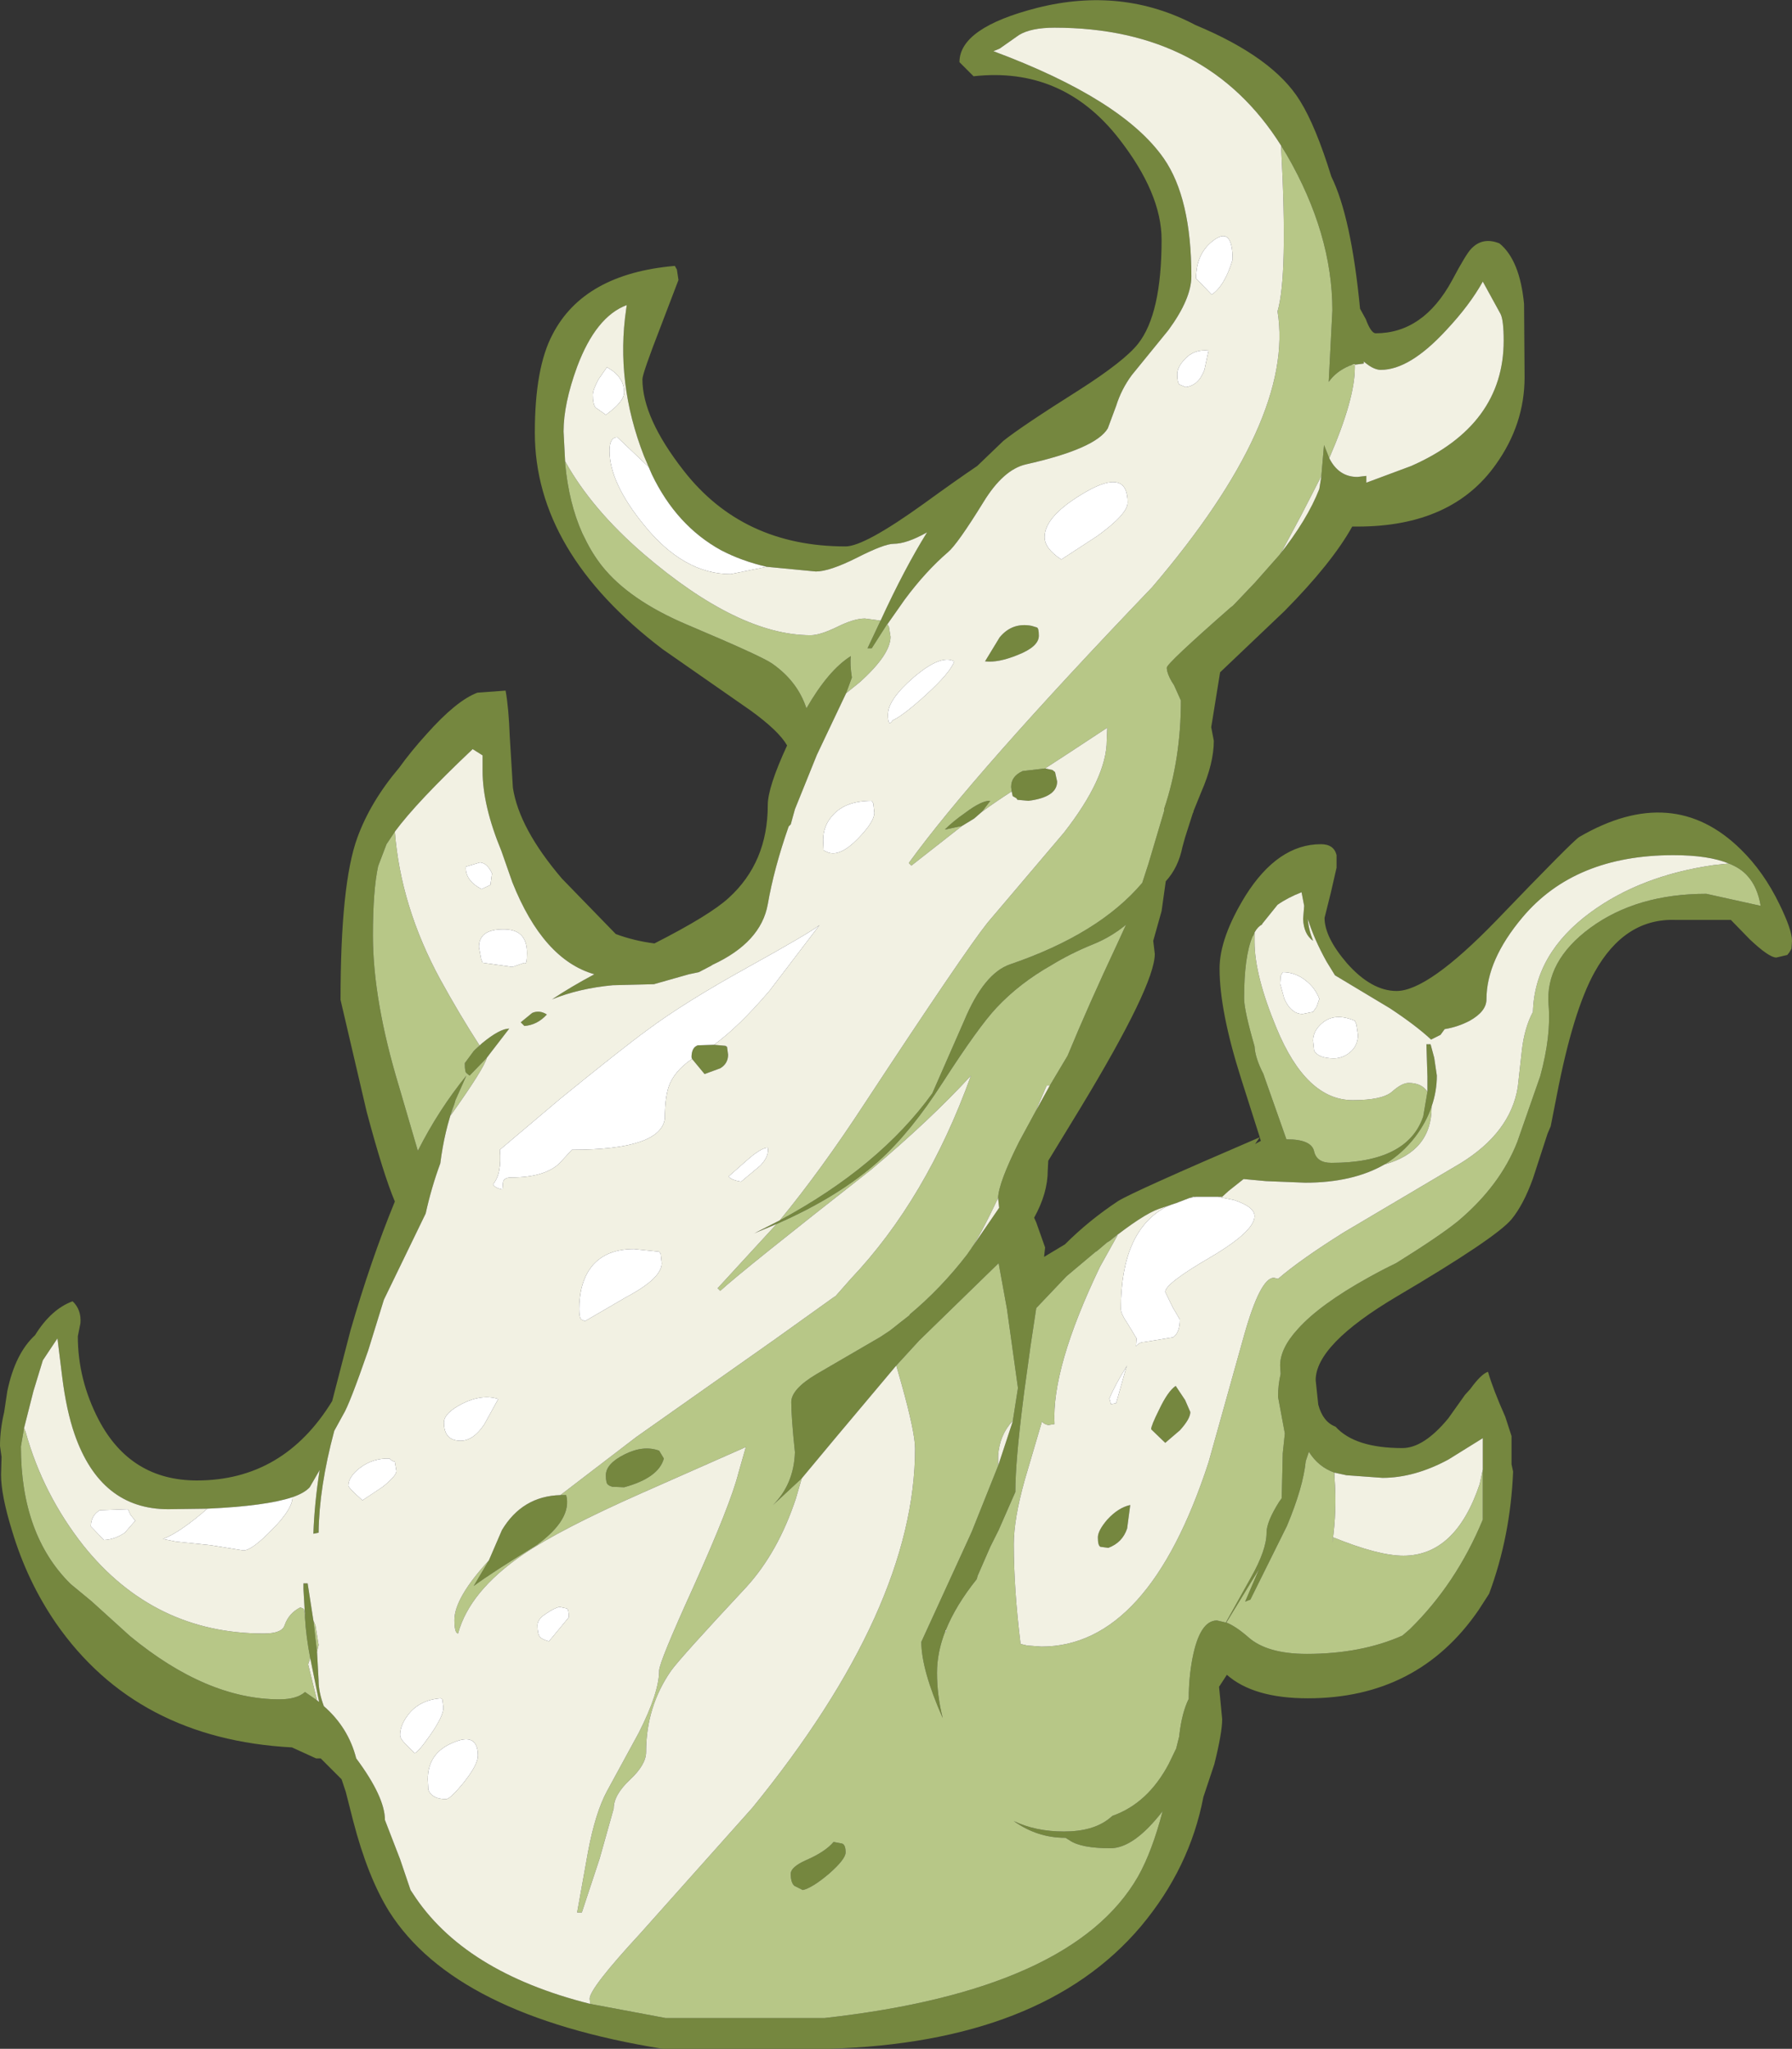<?xml version="1.0" encoding="UTF-8" standalone="no"?>
<svg xmlns:ffdec="https://www.free-decompiler.com/flash" xmlns:xlink="http://www.w3.org/1999/xlink" ffdec:objectType="frame" height="196.1px" width="171.55px" xmlns="http://www.w3.org/2000/svg">
  <rect width="100%" height="100%" fill="#333333" stroke="none"/>
  <g transform="matrix(1.0, 0.0, 0.0, 1.0, 0.0, 0.0)">
    <use ffdec:characterId="142" height="196.1" transform="matrix(1.0, 0.0, 0.0, 1.0, 0.0, 0.0)" width="171.55" xlink:href="#shape0"/>
  </g>
  <defs>
    <g id="shape0" transform="matrix(1.0, 0.0, 0.0, 1.0, 0.0, 0.0)">
      <path d="M170.35 86.55 Q171.55 89.0 171.55 90.05 L171.5 90.8 171.3 91.15 171.1 91.4 170.05 91.65 Q169.35 91.65 167.5 89.9 L165.7 88.05 160.45 88.05 Q155.55 87.85 152.65 93.05 150.6 96.75 149.05 104.75 L148.45 107.8 148.15 108.5 146.75 112.8 Q145.85 115.3 144.7 116.7 143.2 118.5 133.7 124.1 125.95 128.7 125.95 132.1 L126.2 134.45 Q126.65 136.1 127.85 136.55 129.7 138.6 134.25 138.6 136.3 138.6 138.65 135.75 L140.25 133.5 140.75 132.95 Q141.8 131.5 142.45 131.3 142.9 132.9 144.1 135.6 L144.7 137.45 144.7 140.15 144.85 140.85 Q144.6 147.05 142.55 152.55 L141.55 154.1 Q135.75 162.55 125.2 162.55 120.0 162.55 117.45 160.3 L116.7 161.45 116.8 162.45 117.0 164.55 Q117.0 165.85 116.25 168.85 L115.2 172.0 Q113.9 178.8 109.2 184.4 99.8 195.5 79.3 196.1 L63.45 196.1 Q43.55 192.9 37.25 182.95 35.2 179.65 33.8 174.25 L33.1 171.5 32.7 170.3 30.7 168.3 30.25 168.3 27.95 167.25 Q13.05 166.45 5.35 155.35 2.6 151.35 1.15 146.5 0.1 143.1 0.1 141.15 L0.15 139.45 0.0 138.4 Q0.0 136.85 0.4 135.15 L0.7 133.15 Q1.45 129.55 3.35 127.8 4.9 125.3 6.95 124.55 7.8 125.35 7.7 126.65 L7.45 127.9 Q7.45 132.05 9.45 135.9 12.5 141.7 18.85 141.7 27.15 141.7 31.8 134.1 L33.55 127.35 Q35.5 120.6 37.8 115.0 36.7 112.4 35.1 106.4 L32.6 95.7 Q32.6 84.6 34.2 80.2 35.45 76.75 38.2 73.5 39.35 71.9 40.85 70.25 43.7 67.05 45.7 66.3 L48.4 66.1 Q48.7 67.75 48.8 70.5 L49.1 75.4 Q49.7 79.3 53.8 84.1 L58.95 89.4 Q60.7 90.05 62.65 90.3 67.95 87.6 69.75 85.95 73.5 82.55 73.5 77.05 73.5 75.35 75.35 71.35 74.55 69.95 71.85 68.0 L63.45 62.15 Q51.2 52.85 51.2 41.4 51.2 35.2 52.9 32.0 55.9 26.2 64.6 25.45 L64.8 25.8 64.95 26.8 63.25 31.25 Q61.5 35.75 61.5 36.3 61.5 40.0 65.45 45.05 71.1 52.3 80.95 52.3 82.75 52.3 88.45 48.2 91.55 45.95 93.55 44.6 L96.05 42.2 Q97.8 40.8 103.35 37.3 107.65 34.55 108.95 32.9 111.2 30.05 111.2 22.95 111.2 18.5 107.1 13.25 101.7 6.35 93.2 7.3 L91.85 5.95 Q91.85 2.65 99.3 0.75 107.45 -1.3 114.45 2.4 121.9 5.5 124.45 9.65 125.95 12.05 127.45 16.9 129.35 20.75 130.2 29.55 L130.75 30.55 Q131.25 31.9 131.7 31.9 136.25 31.9 139.0 26.85 140.35 24.3 140.85 23.8 141.95 22.65 143.55 23.3 145.5 24.9 145.9 29.1 L145.95 36.1 Q145.95 40.6 143.2 44.45 139.0 50.4 129.95 50.4 L129.45 50.4 Q127.5 53.9 122.95 58.5 L116.8 64.35 116.05 69.0 115.95 69.6 116.2 70.9 Q116.2 73.05 115.0 75.8 L114.25 77.65 114.25 77.75 114.2 77.8 113.45 80.15 113.2 81.05 Q112.8 83.05 111.6 84.35 L111.2 87.2 110.4 90.05 110.55 91.3 Q110.55 94.3 103.4 106.1 L100.35 111.1 100.3 112.05 Q100.3 114.2 99.0 116.55 L99.2 117.0 100.05 119.4 99.95 120.3 101.95 119.1 Q104.25 116.8 107.05 114.95 108.5 114.05 120.6 108.85 L118.8 103.2 Q116.75 96.75 116.75 92.7 116.75 89.75 119.25 85.7 122.35 80.8 126.45 80.8 127.7 80.8 127.95 81.85 L127.95 83.05 127.4 85.45 126.8 87.85 Q126.8 89.7 128.95 92.2 131.3 94.85 133.7 94.85 136.7 94.85 143.2 88.15 150.65 80.4 151.2 80.1 160.15 74.9 166.65 81.3 168.85 83.45 170.35 86.55 M106.25 118.75 L106.1 118.85 106.0 118.9 105.0 119.75 104.9 119.8 104.6 120.05 102.1 122.15 99.2 125.2 98.65 128.85 98.05 133.2 97.95 134.0 Q97.2 139.9 97.2 142.8 L95.6 146.45 94.8 148.05 93.6 150.8 93.5 151.15 Q91.5 153.65 90.55 156.0 L90.5 156.1 Q89.7 158.15 89.7 160.1 89.7 162.3 90.25 164.45 88.2 159.8 88.2 157.15 L92.85 147.0 93.05 146.55 95.55 140.3 96.95 136.05 97.45 132.85 96.4 125.3 95.6 120.9 88.0 128.3 85.8 130.7 80.0 137.6 76.75 141.5 74.0 144.05 Q76.0 142.05 76.1 139.0 75.75 135.65 75.75 134.2 75.75 132.95 78.2 131.5 L84.3 127.95 84.45 127.85 84.6 127.75 85.2 127.35 85.65 127.0 86.15 126.6 87.05 125.9 87.1 125.8 Q90.1 123.3 92.6 120.05 L92.7 119.9 95.65 115.6 95.55 114.7 95.55 114.65 Q95.6 113.2 97.55 109.3 L99.15 106.35 100.5 103.9 101.9 101.55 102.2 101.05 Q104.2 96.2 106.95 90.35 L107.8 88.5 Q106.35 89.7 104.6 90.4 102.5 91.25 100.7 92.35 97.6 94.1 95.4 96.45 93.7 98.25 90.25 103.6 87.2 108.35 84.15 111.1 80.3 114.55 74.35 117.15 L72.2 118.05 74.65 116.8 Q84.2 111.65 89.25 104.65 L92.3 97.7 Q94.2 93.15 96.7 92.3 105.2 89.4 109.35 84.5 L109.95 82.65 111.45 77.6 111.45 77.4 Q113.05 72.65 113.05 67.05 L112.4 65.6 112.15 65.2 Q111.75 64.5 111.7 64.0 L111.7 63.9 Q111.7 63.5 117.8 58.15 L118.0 58.0 118.2 57.8 120.15 55.75 122.45 53.15 Q125.15 49.75 126.3 46.8 L126.5 45.55 126.5 45.5 126.75 42.6 127.25 43.85 Q128.15 45.65 129.95 45.65 L130.8 45.55 130.8 45.95 130.8 46.2 135.1 44.6 Q143.95 40.7 143.95 32.6 143.95 30.65 143.65 30.05 L141.95 26.95 Q140.7 29.2 138.45 31.6 134.95 35.4 132.2 35.4 L132.1 35.4 Q131.5 35.35 130.8 34.8 L130.55 34.6 130.55 34.8 129.35 34.95 129.2 35.0 Q127.9 35.55 127.2 36.55 L127.55 29.7 Q127.55 22.4 123.2 14.85 L122.65 13.95 Q115.55 2.65 100.95 2.65 98.7 2.65 97.55 3.35 L95.7 4.65 95.1 4.9 Q107.45 9.5 111.4 15.15 114.05 18.95 114.05 26.45 114.05 28.6 111.85 31.6 L108.35 35.9 Q107.35 37.25 106.85 38.85 L106.05 41.0 Q104.9 42.95 98.2 44.45 96.05 44.95 94.15 48.05 91.65 52.1 90.75 52.85 88.6 54.7 86.6 57.4 L84.95 59.75 84.95 59.7 84.6 60.25 83.45 62.05 83.05 62.05 84.3 59.4 Q86.6 54.4 88.75 50.95 86.8 52.05 85.55 52.05 84.65 52.05 82.0 53.4 79.4 54.7 78.1 54.7 L73.4 54.25 Q71.0 53.7 69.0 52.65 64.75 50.3 62.4 45.4 L62.1 44.7 61.65 43.65 Q58.9 36.6 59.95 29.55 L60.0 29.2 Q57.05 30.3 55.25 35.1 53.95 38.65 53.95 41.3 L54.1 44.15 54.1 44.35 Q54.45 48.15 55.75 51.05 L55.8 51.15 55.9 51.35 56.0 51.55 Q56.7 53.0 57.65 54.2 60.25 57.45 65.8 59.8 72.9 62.8 73.9 63.5 76.35 65.2 77.2 67.8 79.3 64.15 81.45 62.8 81.35 63.55 81.55 64.85 L81.0 66.35 78.2 72.25 76.1 77.45 75.7 78.9 75.5 79.1 Q74.1 83.1 73.5 86.55 72.85 90.2 68.2 92.35 L68.05 92.45 66.9 93.05 65.95 93.25 62.6 94.2 58.65 94.3 Q55.45 94.6 52.85 95.65 54.65 94.45 56.9 93.25 52.0 91.85 49.05 84.45 L48.0 81.45 Q46.2 77.1 46.2 73.8 L46.2 72.3 45.25 71.7 Q39.9 76.75 37.8 79.6 L37.0 80.8 36.2 82.9 Q35.7 85.2 35.7 89.55 35.7 95.75 38.2 104.0 L40.0 110.15 Q42.0 106.2 44.65 102.95 L44.6 103.05 43.6 105.3 43.5 105.65 Q42.55 108.2 42.15 111.35 41.3 113.65 40.75 116.15 L36.75 124.4 35.25 129.25 Q33.45 134.45 32.85 135.4 L32.0 136.95 Q30.55 142.35 30.5 146.7 L30.0 146.8 Q30.1 143.9 30.6 140.7 L29.65 142.35 Q29.15 142.9 28.0 143.3 25.45 144.15 19.85 144.4 L16.1 144.45 Q9.65 144.45 7.15 137.3 6.35 135.0 5.95 131.75 L5.5 128.1 4.1 130.2 3.2 133.15 2.3 136.7 2.0 138.45 Q2.0 146.9 6.75 151.6 L8.75 153.25 12.45 156.6 Q19.8 162.65 26.75 162.65 28.4 162.65 29.2 161.95 L30.35 162.75 30.55 162.9 29.7 158.7 Q29.3 156.65 29.2 154.85 L29.2 154.65 29.05 152.1 29.05 151.55 29.45 151.55 30.0 155.1 30.1 155.95 30.2 156.85 30.35 158.1 30.5 160.85 Q30.5 161.95 31.0 163.3 33.35 165.35 34.1 168.3 36.85 172.0 36.85 174.2 L38.3 177.95 39.3 180.9 39.5 181.2 Q44.35 188.75 56.5 191.8 L63.7 193.15 78.95 193.15 Q102.7 190.5 108.95 179.6 110.3 177.2 111.3 173.35 108.55 176.9 106.3 176.9 103.5 176.9 102.4 176.15 L102.0 175.9 101.95 175.9 Q99.3 175.9 97.05 174.3 99.15 175.3 101.85 175.3 104.65 175.3 106.2 174.05 L106.5 173.8 Q109.9 172.6 111.9 168.8 L112.6 167.35 112.9 166.15 112.9 166.05 Q113.15 163.9 113.8 162.6 113.8 160.6 114.15 158.75 114.85 155.1 116.5 155.1 L117.35 155.3 119.75 151.0 Q121.25 148.35 121.25 146.7 121.25 145.65 122.45 143.75 L122.7 143.4 122.8 139.1 123.0 137.2 122.35 133.7 Q122.35 132.55 122.6 131.5 L122.55 130.7 Q122.55 129.05 124.25 127.2 126.35 124.85 131.05 122.25 132.4 121.5 133.65 120.9 137.75 118.35 139.55 116.9 143.6 113.5 145.25 109.3 L147.45 103.0 Q148.5 99.15 148.25 96.2 147.9 92.0 152.25 88.8 156.7 85.55 163.35 85.55 L168.55 86.7 Q168.25 84.9 167.3 83.85 166.65 83.1 165.5 82.65 163.55 81.85 160.2 81.85 150.75 81.85 145.75 87.8 142.3 91.9 142.3 95.65 142.3 96.8 140.7 97.7 139.55 98.3 138.3 98.5 L137.9 99.05 137.0 99.5 Q135.55 98.15 133.05 96.5 L127.8 93.35 127.0 92.05 Q125.8 89.9 125.2 87.95 125.25 88.9 125.7 90.05 124.8 89.4 124.75 87.95 L124.85 86.7 124.6 85.4 Q123.3 85.9 122.3 86.6 L120.85 88.4 120.8 88.5 Q120.4 88.7 120.1 89.25 L120.0 89.5 119.9 89.65 Q119.1 91.55 119.1 95.55 119.1 96.7 120.1 100.15 120.15 101.25 120.95 102.8 L121.05 103.1 123.15 109.05 123.2 109.05 Q125.55 109.05 125.8 110.2 126.05 111.3 127.45 111.3 134.75 111.3 136.25 106.85 L136.65 104.5 136.65 103.05 136.55 99.95 136.95 99.95 137.3 101.25 137.55 102.95 Q137.55 104.45 137.05 105.9 136.55 107.4 135.45 108.85 134.25 110.4 132.55 111.45 129.5 113.2 124.95 113.2 L121.2 113.05 119.05 112.85 117.6 114.0 117.0 114.55 116.6 114.55 116.55 114.55 114.5 114.55 114.2 114.55 113.95 114.65 113.9 114.65 112.6 115.15 112.15 115.3 110.95 115.7 Q109.4 116.25 106.25 118.75 M92.1 79.05 L90.45 79.4 Q91.25 78.6 92.4 77.8 94.0 76.6 94.8 76.65 L94.0 77.7 93.25 78.35 92.1 79.05 M96.85 75.75 L96.8 75.35 96.8 75.3 Q96.8 74.3 97.9 73.8 L100.05 73.55 100.75 73.7 101.0 73.9 101.2 74.8 Q101.2 76.3 98.45 76.65 L97.4 76.55 97.3 76.4 96.95 76.2 96.85 75.75 M45.55 100.4 L46.15 99.85 Q47.85 98.45 48.75 98.45 L46.9 100.85 46.6 101.25 44.95 102.95 44.65 102.7 Q44.5 102.6 44.5 101.85 L44.5 101.75 45.35 100.6 45.55 100.4 M99.25 60.05 Q99.45 60.1 99.45 60.85 99.45 61.9 97.4 62.7 95.55 63.45 94.3 63.3 L95.7 61.0 Q96.9 59.55 98.75 59.9 L99.25 60.05 M53.65 143.1 L54.2 143.1 Q54.8 145.4 51.35 147.9 46.95 150.6 45.35 151.8 L46.8 149.35 48.05 146.45 Q50.0 143.2 53.65 143.1 M49.85 97.85 L50.95 96.95 Q51.65 96.65 52.35 97.1 51.45 98.1 50.2 98.2 L49.85 97.85 M68.35 100.0 L69.45 100.1 69.6 100.2 69.7 100.95 Q69.7 101.8 68.95 102.25 L67.45 102.8 66.25 101.35 66.2 101.2 Q66.2 100.25 66.8 100.05 L66.85 100.05 68.35 100.0 M58.6 142.3 L58.35 142.2 58.2 142.1 Q58.0 141.95 58.0 141.2 58.0 140.1 59.8 139.2 61.6 138.3 63.1 138.85 L63.55 139.6 Q63.05 141.45 59.75 142.35 L58.6 142.3 M76.05 180.5 Q75.7 180.2 75.7 179.35 75.7 178.7 77.15 178.05 79.0 177.25 79.8 176.3 L80.6 176.45 Q80.95 176.55 80.95 177.3 80.95 177.95 79.35 179.35 77.75 180.7 76.85 180.9 L76.05 180.5 M141.95 140.65 L141.95 137.65 138.65 139.7 Q135.4 141.45 132.35 141.45 L128.9 141.2 127.75 140.95 Q126.2 140.4 125.3 138.95 L125.0 139.85 Q124.75 142.35 123.2 146.05 L119.7 153.1 119.2 153.3 120.55 150.15 117.4 155.3 Q118.3 155.65 119.5 156.7 121.3 158.3 125.1 158.3 130.3 158.3 134.25 156.55 L134.95 155.95 Q139.4 151.6 141.95 145.45 L141.95 140.65 M120.6 108.85 L120.15 109.5 120.7 109.2 120.6 108.85 M113.45 134.0 L113.95 135.15 Q113.95 135.8 112.95 136.9 L111.55 138.1 110.2 136.8 Q110.2 136.45 110.95 134.95 111.8 133.15 112.55 132.65 L113.45 134.0 M106.1 148.15 L105.35 148.05 Q105.1 147.95 105.1 147.15 105.1 146.5 106.0 145.45 107.05 144.3 108.2 144.05 L107.9 146.3 Q107.45 147.65 106.1 148.15" fill="#75873f" fill-rule="evenodd" stroke="none"/>
      <path d="M106.25 118.75 L107.0 118.2 105.3 121.25 Q100.65 130.95 100.95 136.3 L100.35 136.4 Q99.9 136.3 99.75 136.05 L98.1 141.65 Q97.05 145.4 97.05 147.8 97.05 152.05 97.7 157.35 L98.35 157.5 99.7 157.6 Q109.95 157.6 115.7 139.95 L119.1 127.8 Q120.65 122.3 121.95 122.3 L122.35 122.4 Q124.5 120.55 128.65 117.95 L139.8 111.35 Q144.6 108.4 145.3 104.05 L145.7 100.45 Q145.95 98.35 146.75 96.85 146.9 91.25 152.3 87.3 157.1 83.8 164.05 82.8 L165.5 82.65 Q166.65 83.1 167.3 83.85 168.25 84.9 168.55 86.7 L163.35 85.55 Q156.7 85.55 152.25 88.8 147.9 92.0 148.25 96.2 148.5 99.15 147.45 103.0 L145.25 109.3 Q143.6 113.5 139.55 116.9 137.75 118.35 133.65 120.9 132.4 121.5 131.05 122.25 126.35 124.85 124.25 127.2 122.55 129.05 122.55 130.7 L122.6 131.5 Q122.35 132.55 122.35 133.7 L123.0 137.2 122.8 139.1 122.7 143.4 122.45 143.75 Q121.25 145.65 121.25 146.7 121.25 148.35 119.75 151.0 L117.35 155.3 116.5 155.1 Q114.85 155.1 114.15 158.75 113.8 160.6 113.8 162.6 113.15 163.9 112.9 166.05 L112.9 166.15 112.6 167.35 111.9 168.8 Q109.9 172.6 106.5 173.8 L106.2 174.05 Q104.65 175.3 101.85 175.3 99.15 175.3 97.05 174.3 99.3 175.9 101.95 175.9 L102.0 175.9 102.4 176.15 Q103.5 176.9 106.3 176.9 108.55 176.9 111.3 173.35 110.3 177.2 108.95 179.6 102.7 190.5 78.95 193.15 L63.7 193.15 56.5 191.8 56.45 191.3 Q56.45 190.3 61.3 185.05 L72.05 173.0 Q87.6 153.9 87.6 138.65 87.6 137.1 86.3 132.45 L85.8 130.7 88.0 128.3 95.6 120.9 96.4 125.3 97.45 132.85 96.95 136.05 96.9 136.05 Q95.7 137.35 95.55 139.3 L95.55 140.3 93.05 146.55 92.85 147.0 88.2 157.15 Q88.2 159.8 90.25 164.45 89.7 162.3 89.7 160.1 89.7 158.15 90.5 156.1 L90.65 156.3 90.55 156.0 Q91.5 153.65 93.5 151.15 L93.6 150.8 94.8 148.05 95.6 146.45 97.2 142.8 Q97.2 139.9 97.95 134.0 L98.05 133.2 98.65 128.85 99.2 125.2 102.1 122.15 104.6 120.05 104.9 119.8 105.0 119.75 106.0 118.9 106.1 118.85 106.25 118.75 M120.1 89.25 L120.1 90.15 Q120.1 93.35 122.2 98.4 125.05 105.3 129.5 105.3 132.3 105.3 133.25 104.5 134.2 103.65 134.85 103.65 136.1 103.65 136.65 104.5 L136.25 106.85 Q134.75 111.3 127.45 111.3 126.05 111.3 125.8 110.2 125.55 109.05 123.2 109.05 L123.15 109.05 121.05 103.1 120.95 102.8 Q120.15 101.25 120.1 100.15 119.1 96.7 119.1 95.55 119.1 91.55 119.9 89.65 L120.0 89.5 120.1 89.25 M137.05 105.9 L137.05 105.95 Q137.05 110.2 132.55 111.45 134.25 110.4 135.45 108.85 136.55 107.4 137.05 105.9 M92.1 79.05 L87.25 82.85 87.0 82.6 Q93.15 74.1 110.3 56.2 124.0 40.15 122.3 29.8 123.3 26.4 122.65 14.25 L122.65 13.95 123.2 14.85 Q127.55 22.4 127.55 29.7 L127.2 36.55 Q127.9 35.55 129.2 35.0 L129.35 34.95 129.7 34.85 129.7 35.2 Q129.7 38.2 127.25 43.85 L126.75 42.6 126.5 45.5 126.5 45.55 124.6 49.25 122.7 52.8 122.45 53.15 120.15 55.75 118.2 57.8 118.0 58.0 117.8 58.15 Q111.7 63.5 111.7 63.9 L111.7 64.0 Q111.75 64.5 112.15 65.2 L112.4 65.6 113.05 67.05 Q113.05 72.65 111.45 77.4 L111.45 77.6 109.95 82.65 109.35 84.5 Q105.2 89.4 96.7 92.3 94.2 93.15 92.3 97.7 L89.25 104.65 Q84.2 111.65 74.65 116.8 78.6 112.0 82.75 105.65 92.35 91.05 94.55 88.3 L101.85 79.7 Q105.95 74.45 105.95 70.85 L106.0 69.65 102.2 72.15 100.05 73.55 97.9 73.8 Q96.8 74.3 96.8 75.3 L96.8 75.35 96.85 75.75 Q95.3 76.75 94.0 77.7 L94.8 76.65 Q94.0 76.6 92.4 77.8 91.25 78.6 90.45 79.4 L92.1 79.05 M84.95 59.75 L85.1 60.0 85.25 60.95 Q85.25 62.65 82.3 65.3 L81.0 66.35 81.55 64.85 Q81.35 63.55 81.45 62.8 79.3 64.15 77.2 67.8 76.35 65.2 73.9 63.5 72.9 62.8 65.8 59.8 60.25 57.45 57.65 54.2 56.7 53.0 56.0 51.55 L55.9 51.35 55.8 51.15 55.75 51.05 Q54.45 48.15 54.1 44.35 L54.1 44.15 Q56.65 48.75 61.65 53.05 70.7 60.8 77.6 60.8 78.5 60.8 80.15 60.0 81.75 59.2 82.8 59.2 L84.3 59.4 83.05 62.05 83.45 62.05 84.6 60.25 84.95 59.7 84.95 59.75 M37.8 79.6 Q38.35 86.75 42.15 93.75 44.05 97.2 45.9 100.05 L45.55 100.4 45.35 100.6 44.5 101.75 44.5 101.85 Q44.5 102.6 44.65 102.7 L44.95 102.95 46.6 101.25 Q46.35 102.25 43.15 106.75 L43.5 105.65 43.6 105.3 44.6 103.05 44.65 102.95 Q42.0 106.2 40.0 110.15 L38.2 104.0 Q35.7 95.75 35.7 89.55 35.7 85.2 36.2 82.9 L37.0 80.8 37.8 79.6 M2.3 136.7 L2.45 137.05 Q4.1 143.0 8.0 147.95 14.75 156.35 25.25 156.35 27.0 156.35 27.25 155.55 27.65 154.4 28.75 153.85 L29.1 154.0 29.2 154.65 29.2 154.85 Q29.3 156.65 29.7 158.7 L29.5 159.3 30.35 162.75 29.2 161.95 Q28.4 162.65 26.75 162.65 19.8 162.65 12.45 156.6 L8.75 153.25 6.75 151.6 Q2.0 146.9 2.0 138.45 L2.3 136.7 M30.0 155.1 L30.2 155.6 30.5 157.45 30.35 158.1 30.2 156.85 30.1 155.95 30.0 155.1 M74.35 117.15 Q80.3 114.55 84.15 111.1 87.2 108.35 90.25 103.6 93.7 98.25 95.4 96.45 97.6 94.1 100.7 92.35 102.5 91.25 104.6 90.4 106.35 89.7 107.8 88.5 L106.95 90.35 Q104.2 96.2 102.2 101.05 L101.9 101.55 100.5 103.9 100.2 103.9 99.15 106.35 97.55 109.3 Q95.6 113.2 95.55 114.65 93.8 118.4 92.7 119.9 L92.6 120.05 Q90.1 123.3 87.1 125.8 L87.05 125.9 86.15 126.6 85.65 127.0 85.2 127.35 84.6 127.75 84.45 127.85 84.3 127.95 78.2 131.5 Q75.75 132.95 75.75 134.2 75.75 135.65 76.1 139.0 76.0 142.05 74.0 144.05 L76.75 141.5 76.2 143.4 Q74.5 148.55 71.45 151.9 65.15 158.65 64.25 159.9 61.85 163.35 61.85 167.7 61.85 168.9 60.3 170.35 58.75 171.8 58.75 173.1 L57.4 177.9 55.7 183.05 55.25 183.05 56.3 177.2 Q57.0 173.5 58.1 171.45 L61.15 165.85 Q63.1 162.0 63.1 159.9 63.1 159.1 66.4 151.85 69.95 143.95 70.7 140.95 L71.4 138.5 61.45 142.9 Q53.65 146.35 50.05 148.8 44.95 152.3 43.85 156.35 43.5 156.3 43.5 155.05 43.5 152.95 46.8 149.35 L45.35 151.8 Q46.95 150.6 51.35 147.9 54.8 145.4 54.2 143.1 L53.65 143.1 60.9 137.55 74.1 128.25 79.9 124.1 79.95 124.1 81.45 122.4 Q88.7 114.75 92.95 102.95 89.1 107.15 83.4 111.95 71.2 121.5 68.95 123.55 L68.7 123.3 74.35 117.15 M58.6 142.3 L59.75 142.35 Q63.05 141.45 63.55 139.6 L63.1 138.85 Q61.6 138.3 59.8 139.2 58.0 140.1 58.0 141.2 58.0 141.95 58.2 142.1 L58.35 142.2 58.6 142.3 M76.05 180.5 L76.85 180.9 Q77.75 180.7 79.35 179.35 80.95 177.95 80.95 177.3 80.95 176.55 80.6 176.45 L79.8 176.3 Q79.0 177.25 77.15 178.05 75.7 178.7 75.7 179.35 75.7 180.2 76.05 180.5 M141.95 140.65 L141.95 145.45 Q139.4 151.6 134.95 155.95 L134.25 156.55 Q130.3 158.3 125.1 158.3 121.3 158.3 119.5 156.7 118.3 155.65 117.4 155.3 L120.55 150.15 119.2 153.3 119.7 153.1 123.2 146.05 Q124.75 142.35 125.0 139.85 L125.3 138.95 Q126.2 140.4 127.75 140.95 L127.75 141.4 Q128.0 144.5 127.55 147.65 L127.65 147.15 Q131.95 148.9 134.35 148.9 139.35 148.9 141.65 142.05 L141.95 140.65" fill="#b7c787" fill-rule="evenodd" stroke="none"/>
      <path d="M165.5 82.65 L164.05 82.8 Q157.1 83.8 152.3 87.3 146.9 91.25 146.75 96.85 145.95 98.35 145.7 100.45 L145.3 104.05 Q144.6 108.4 139.8 111.35 L128.65 117.95 Q124.5 120.55 122.35 122.4 L121.95 122.3 Q120.65 122.3 119.1 127.8 L115.7 139.95 Q109.95 157.6 99.7 157.6 L98.35 157.5 97.7 157.35 Q97.05 152.05 97.05 147.8 97.05 145.4 98.1 141.65 L99.75 136.05 Q99.9 136.3 100.35 136.4 L100.95 136.3 Q100.65 130.95 105.3 121.25 L107.0 118.2 106.25 118.75 Q109.4 116.25 110.95 115.7 L112.15 115.3 111.65 115.5 Q107.3 117.8 107.3 125.3 107.3 125.75 108.05 126.85 L108.8 128.1 108.75 128.85 Q109.1 128.45 109.55 128.45 L112.3 128.0 Q112.95 127.55 112.95 126.3 L112.25 125.1 111.55 123.65 Q111.55 122.85 115.85 120.35 120.1 117.85 120.1 116.4 120.1 115.5 118.1 114.85 L116.6 114.55 117.0 114.55 117.6 114.0 119.05 112.85 121.2 113.05 124.95 113.2 Q129.5 113.2 132.55 111.45 137.05 110.2 137.05 105.95 L137.05 105.9 Q137.55 104.45 137.55 102.95 L137.3 101.25 136.95 99.95 136.55 99.95 136.65 103.05 136.65 104.5 Q136.1 103.65 134.85 103.65 134.2 103.65 133.25 104.5 132.3 105.3 129.5 105.3 125.05 105.3 122.2 98.4 120.1 93.35 120.1 90.15 L120.1 89.25 Q120.4 88.7 120.8 88.5 L120.85 88.4 122.3 86.6 Q123.3 85.9 124.6 85.4 L124.85 86.7 124.75 87.95 Q124.8 89.4 125.7 90.05 125.25 88.9 125.2 87.95 125.8 89.9 127.0 92.05 L127.8 93.35 133.05 96.5 Q135.55 98.15 137.0 99.5 L137.9 99.05 138.3 98.5 Q139.55 98.3 140.7 97.7 142.3 96.8 142.3 95.65 142.3 91.9 145.75 87.8 150.75 81.85 160.2 81.85 163.55 81.85 165.5 82.65 M90.55 156.0 L90.65 156.3 90.5 156.1 90.55 156.0 M95.55 140.3 L95.55 139.3 Q95.7 137.35 96.9 136.05 L96.95 136.05 95.55 140.3 M85.8 130.7 L86.3 132.45 Q87.6 137.1 87.6 138.65 87.6 153.9 72.05 173.0 L61.3 185.05 Q56.45 190.3 56.45 191.3 L56.5 191.8 Q44.35 188.75 39.5 181.2 L39.3 180.9 38.3 177.95 36.85 174.2 Q36.85 172.0 34.1 168.3 33.35 165.35 31.0 163.3 30.5 161.95 30.5 160.85 L30.35 158.1 30.5 157.45 30.2 155.6 30.0 155.1 29.45 151.55 29.05 151.55 29.05 152.1 29.2 154.65 29.1 154.0 28.75 153.85 Q27.65 154.4 27.25 155.55 27.0 156.35 25.25 156.35 14.75 156.35 8.0 147.95 4.1 143.0 2.45 137.05 L2.3 136.7 3.2 133.15 4.1 130.2 5.5 128.1 5.95 131.75 Q6.35 135.0 7.15 137.3 9.65 144.45 16.1 144.45 L19.85 144.4 Q17.2 146.7 15.6 147.3 L16.85 147.55 20.2 147.9 23.3 148.4 Q24.1 148.4 26.0 146.45 28.0 144.45 28.0 143.3 29.15 142.9 29.65 142.35 L30.6 140.7 Q30.1 143.9 30.0 146.8 L30.5 146.7 Q30.55 142.35 32.0 136.95 L32.85 135.4 Q33.45 134.45 35.25 129.25 L36.75 124.4 40.75 116.15 Q41.3 113.65 42.15 111.35 42.55 108.2 43.5 105.65 L43.15 106.75 Q46.35 102.25 46.6 101.25 L46.9 100.85 48.75 98.45 Q47.85 98.45 46.15 99.85 L45.55 100.4 45.9 100.05 Q44.05 97.2 42.15 93.75 38.35 86.75 37.8 79.6 39.9 76.75 45.25 71.7 L46.2 72.3 46.2 73.8 Q46.2 77.1 48.0 81.45 L49.05 84.45 Q52.0 91.85 56.9 93.25 54.65 94.45 52.85 95.65 55.45 94.6 58.65 94.3 L62.6 94.2 65.95 93.25 66.9 93.05 68.05 92.45 68.2 92.35 Q72.85 90.2 73.5 86.55 74.1 83.1 75.5 79.1 L75.7 78.9 76.1 77.45 78.2 72.25 81.0 66.35 82.3 65.3 Q85.25 62.65 85.25 60.95 L85.1 60.0 84.95 59.75 86.6 57.4 Q88.6 54.7 90.75 52.85 91.65 52.1 94.15 48.05 96.05 44.95 98.2 44.45 104.9 42.95 106.05 41.0 L106.85 38.85 Q107.35 37.25 108.35 35.9 L111.85 31.6 Q114.05 28.6 114.05 26.45 114.05 18.95 111.4 15.15 107.45 9.5 95.1 4.9 L95.7 4.65 97.55 3.35 Q98.7 2.65 100.95 2.65 115.55 2.65 122.65 13.95 L122.65 14.25 Q123.3 26.4 122.3 29.8 124.0 40.15 110.3 56.2 93.15 74.1 87.0 82.6 L87.25 82.85 92.1 79.05 93.25 78.35 94.0 77.7 Q95.3 76.75 96.85 75.75 L96.95 76.2 97.3 76.4 97.4 76.55 98.45 76.65 Q101.2 76.3 101.2 74.8 L101.0 73.9 100.75 73.7 100.05 73.55 102.2 72.15 106.0 69.65 105.95 70.85 Q105.95 74.45 101.85 79.7 L94.55 88.3 Q92.35 91.05 82.75 105.65 78.6 112.0 74.65 116.8 L72.2 118.05 74.35 117.15 68.7 123.3 68.95 123.55 Q71.2 121.5 83.4 111.95 89.1 107.15 92.95 102.95 88.7 114.75 81.45 122.4 L79.95 124.1 79.9 124.1 74.1 128.25 60.9 137.55 53.65 143.1 Q50.0 143.2 48.05 146.45 L46.8 149.35 Q43.5 152.95 43.5 155.05 43.5 156.3 43.85 156.35 44.95 152.3 50.05 148.8 53.65 146.35 61.45 142.9 L71.4 138.5 70.7 140.95 Q69.95 143.95 66.4 151.85 63.1 159.1 63.1 159.9 63.1 162.0 61.15 165.85 L58.1 171.45 Q57.0 173.5 56.3 177.2 L55.25 183.05 55.7 183.05 57.4 177.9 58.75 173.1 Q58.75 171.8 60.3 170.35 61.85 168.9 61.85 167.7 61.85 163.35 64.25 159.9 65.15 158.65 71.45 151.9 74.5 148.55 76.2 143.4 L76.75 141.5 80.0 137.6 85.8 130.7 M122.45 53.15 L122.7 52.8 124.6 49.25 126.5 45.55 126.3 46.8 Q125.15 49.75 122.45 53.15 M127.25 43.85 Q129.7 38.2 129.7 35.2 L129.7 34.85 129.35 34.95 130.55 34.8 130.55 34.6 130.8 34.8 Q131.5 35.35 132.1 35.4 L132.2 35.4 Q134.95 35.4 138.45 31.6 140.7 29.2 141.95 26.95 L143.65 30.05 Q143.95 30.65 143.95 32.6 143.95 40.7 135.1 44.6 L130.8 46.2 130.8 45.95 130.8 45.55 129.95 45.65 Q128.15 45.65 127.25 43.85 M107.95 48.1 Q107.95 44.8 104.0 47.05 100.0 49.35 100.0 51.4 100.0 52.5 101.6 53.55 L105.05 51.3 Q107.95 49.2 107.95 48.1 M113.4 34.4 Q112.7 35.15 112.7 35.8 112.7 36.6 112.9 36.8 L113.5 37.05 Q114.75 36.9 115.3 35.4 L115.7 33.55 Q114.3 33.4 113.4 34.4 M114.5 26.65 L116.0 28.2 Q117.25 27.35 118.0 24.85 118.0 21.7 116.25 22.95 114.5 24.2 114.5 26.65 M99.25 60.05 L98.75 59.9 Q96.9 59.55 95.7 61.0 L94.3 63.3 Q95.55 63.45 97.4 62.7 99.45 61.9 99.45 60.85 99.45 60.1 99.25 60.05 M73.4 54.25 L78.1 54.7 Q79.4 54.7 82.0 53.4 84.65 52.05 85.55 52.05 86.8 52.05 88.75 50.95 86.6 54.4 84.3 59.4 L82.8 59.2 Q81.75 59.2 80.15 60.0 78.5 60.8 77.6 60.8 70.7 60.8 61.65 53.05 56.65 48.75 54.1 44.15 L53.95 41.3 Q53.95 38.65 55.25 35.1 57.05 30.3 60.0 29.2 L59.95 29.55 Q58.9 36.6 61.65 43.65 L62.1 44.7 59.1 41.85 Q58.35 41.85 58.35 43.15 58.35 46.2 61.65 50.25 65.45 54.95 69.95 54.95 L73.4 54.25 M85.0 68.4 Q85.0 69.65 85.45 68.95 86.45 68.5 88.65 66.5 91.0 64.35 91.35 63.3 90.1 62.6 87.5 64.8 85.0 66.95 85.0 68.4 M83.7 77.8 L83.6 76.9 83.45 76.65 Q80.95 76.65 79.75 78.0 78.8 79.0 78.8 80.4 L78.85 81.4 79.3 81.6 Q80.45 82.0 82.15 80.25 83.7 78.65 83.7 77.8 M92.7 119.9 Q93.8 118.4 95.55 114.65 L95.55 114.7 95.65 115.6 92.7 119.9 M99.15 106.35 L100.2 103.9 100.5 103.9 99.15 106.35 M129.85 98.05 L129.7 97.7 Q127.8 96.9 126.6 97.9 125.7 98.65 125.7 99.6 L125.8 100.55 Q126.2 101.3 127.7 101.3 128.5 101.3 129.2 100.75 130.0 100.1 130.0 99.05 L129.85 98.05 M126.3 95.6 Q125.9 94.55 125.0 93.85 124.0 93.05 122.8 93.05 L122.6 93.4 122.55 94.15 122.95 95.6 Q123.6 97.05 124.7 97.05 L125.7 96.85 126.05 96.35 126.3 95.6 M58.1 35.15 L57.3 36.3 Q56.75 37.3 56.75 37.8 56.75 38.65 57.0 39.0 L58.0 39.7 Q59.75 38.45 59.75 37.55 59.75 36.05 58.1 35.15 M48.15 88.95 Q45.85 88.95 45.85 90.65 L46.05 91.75 46.2 92.15 49.05 92.55 50.2 92.15 Q50.45 92.45 50.45 91.2 50.45 88.9 48.15 88.95 M45.95 82.55 L44.6 82.95 Q44.5 84.25 46.1 85.1 L46.95 84.7 47.1 83.6 Q46.65 82.6 45.95 82.55 M49.85 97.85 L50.2 98.2 Q51.45 98.1 52.35 97.1 51.65 96.65 50.95 96.95 L49.85 97.85 M68.35 100.0 Q70.7 98.3 73.65 94.85 L78.45 88.55 Q77.5 89.3 71.55 92.6 65.5 95.95 61.95 98.6 59.55 100.35 53.65 105.15 L47.85 110.05 Q48.05 112.35 47.2 113.35 47.35 113.7 48.1 113.85 L48.15 113.2 Q48.2 112.7 48.95 112.7 52.05 112.7 53.5 111.4 L54.75 110.05 Q63.25 110.05 63.65 107.05 63.65 105.15 64.0 104.05 64.5 102.55 66.25 101.35 L67.45 102.8 68.95 102.25 Q69.7 101.8 69.7 100.95 L69.6 100.2 69.45 100.1 68.35 100.0 M63.35 120.9 L63.25 120.0 63.1 119.8 60.7 119.55 Q57.55 119.55 56.25 121.8 55.45 123.2 55.45 125.3 55.45 126.1 55.65 126.3 L56.0 126.45 59.95 124.15 Q63.35 122.35 63.35 120.9 M73.5 109.85 Q72.85 109.85 71.45 111.1 L69.75 112.6 Q70.0 112.95 70.95 113.1 L72.8 111.55 Q73.65 110.65 73.5 109.85 M47.7 133.9 Q46.15 133.4 44.25 134.35 42.5 135.25 42.5 136.15 42.5 137.9 44.1 137.9 45.3 137.9 46.35 136.35 L47.7 133.9 M30.35 162.75 L29.5 159.3 29.7 158.7 30.55 162.9 30.35 162.75 M34.45 140.5 Q33.35 141.35 33.35 142.2 33.35 142.4 34.7 143.6 L36.65 142.3 Q37.95 141.25 37.95 140.8 L37.8 139.9 Q37.5 139.85 37.3 139.6 35.7 139.55 34.45 140.5 M9.55 144.55 Q8.7 145.05 8.7 146.1 L9.95 147.4 Q11.0 147.35 11.95 146.7 L12.95 145.55 12.5 145.0 12.25 144.45 9.55 144.55 M38.3 166.05 Q38.3 166.4 38.75 166.85 L39.7 167.8 Q40.05 167.7 41.2 166.05 42.45 164.25 42.45 163.45 L42.35 162.65 42.2 162.55 Q40.15 162.7 39.05 164.15 38.3 165.15 38.3 166.05 M41.0 171.3 Q41.35 172.2 42.7 172.2 43.1 172.2 44.4 170.6 45.75 168.9 45.75 168.05 45.75 165.75 43.35 166.8 40.95 167.8 40.95 170.3 L41.0 171.3 M51.45 155.55 Q51.45 156.4 51.7 156.7 51.9 156.9 52.55 157.1 L54.45 154.8 Q54.45 154.0 54.25 153.95 L53.55 153.8 Q53.0 153.95 52.35 154.4 51.45 154.95 51.45 155.55 M127.75 140.95 L128.9 141.2 132.35 141.45 Q135.4 141.45 138.65 139.7 L141.95 137.65 141.95 140.65 141.65 142.05 Q139.35 148.9 134.35 148.9 131.95 148.9 127.65 147.15 L127.55 147.65 Q128.0 144.5 127.75 141.4 L127.75 140.95 M114.5 114.55 L113.95 114.65 114.2 114.55 114.5 114.55 M113.45 134.0 L112.55 132.65 Q111.8 133.15 110.95 134.95 110.2 136.45 110.2 136.8 L111.55 138.1 112.95 136.9 Q113.95 135.8 113.95 135.15 L113.45 134.0 M106.35 134.4 L106.85 134.3 107.8 130.95 107.9 130.7 Q106.8 132.45 106.2 133.85 L106.35 134.4 M106.1 148.15 Q107.45 147.65 107.9 146.3 L108.2 144.05 Q107.05 144.3 106.0 145.45 105.1 146.5 105.1 147.15 105.1 147.95 105.35 148.05 L106.1 148.15" fill="#f2f1e3" fill-rule="evenodd" stroke="none"/>
      <path d="M116.6 114.55 L118.1 114.85 Q120.1 115.5 120.1 116.4 120.1 117.85 115.85 120.35 111.55 122.85 111.55 123.65 L112.25 125.1 112.95 126.3 Q112.95 127.55 112.3 128.0 L109.55 128.45 Q109.1 128.45 108.75 128.85 L108.8 128.1 108.05 126.85 Q107.3 125.75 107.3 125.3 107.3 117.8 111.65 115.5 L112.15 115.3 112.6 115.15 113.9 114.65 113.95 114.65 114.5 114.55 116.55 114.55 116.6 114.55 M28.0 143.3 Q28.0 144.45 26.0 146.45 24.1 148.4 23.3 148.4 L20.2 147.9 16.85 147.55 15.6 147.3 Q17.2 146.7 19.85 144.4 25.45 144.15 28.0 143.3 M114.5 26.65 Q114.5 24.2 116.25 22.95 118.0 21.7 118.0 24.85 117.25 27.35 116.0 28.2 L114.5 26.65 M113.4 34.4 Q114.3 33.4 115.7 33.55 L115.3 35.4 Q114.75 36.9 113.5 37.05 L112.9 36.8 Q112.7 36.6 112.7 35.8 112.7 35.15 113.4 34.4 M107.95 48.1 Q107.95 49.2 105.05 51.3 L101.6 53.55 Q100.0 52.5 100.0 51.4 100.0 49.35 104.0 47.05 107.95 44.8 107.95 48.1 M85.0 68.4 Q85.0 66.95 87.5 64.8 90.1 62.6 91.35 63.3 91.0 64.35 88.65 66.5 86.45 68.5 85.45 68.95 85.0 69.65 85.0 68.4 M83.7 77.8 Q83.7 78.65 82.15 80.25 80.45 82.0 79.3 81.6 L78.85 81.4 78.8 80.4 Q78.8 79.0 79.75 78.0 80.95 76.65 83.45 76.65 L83.6 76.9 83.7 77.8 M126.3 95.6 L126.05 96.35 125.7 96.85 124.7 97.05 Q123.6 97.05 122.95 95.6 L122.55 94.15 122.6 93.4 122.8 93.05 Q124.0 93.05 125.0 93.85 125.9 94.55 126.3 95.6 M129.85 98.05 L130.0 99.05 Q130.0 100.1 129.2 100.75 128.5 101.3 127.7 101.3 126.2 101.3 125.8 100.55 L125.7 99.6 Q125.7 98.65 126.6 97.9 127.8 96.9 129.7 97.7 L129.85 98.05 M62.1 44.7 L62.4 45.4 Q64.75 50.3 69.0 52.65 71.0 53.7 73.4 54.25 L69.95 54.95 Q65.45 54.95 61.65 50.25 58.35 46.2 58.35 43.15 58.35 41.85 59.1 41.85 L62.1 44.7 M58.1 35.15 Q59.75 36.05 59.75 37.55 59.75 38.45 58.0 39.7 L57.0 39.0 Q56.75 38.65 56.75 37.8 56.75 37.3 57.3 36.3 L58.1 35.15 M45.95 82.55 Q46.65 82.6 47.1 83.6 L46.95 84.7 46.1 85.1 Q44.5 84.25 44.6 82.95 L45.95 82.55 M48.15 88.95 Q50.45 88.9 50.45 91.2 50.45 92.45 50.2 92.15 L49.05 92.55 46.2 92.15 46.05 91.75 45.85 90.65 Q45.85 88.95 48.15 88.95 M66.25 101.35 Q64.5 102.55 64.0 104.05 63.65 105.15 63.65 107.05 63.25 110.05 54.75 110.05 L53.5 111.4 Q52.05 112.7 48.95 112.7 48.2 112.7 48.15 113.2 L48.1 113.85 Q47.35 113.7 47.2 113.35 48.05 112.35 47.85 110.05 L53.65 105.15 Q59.55 100.35 61.95 98.6 65.5 95.95 71.55 92.6 77.5 89.3 78.45 88.55 L73.65 94.85 Q70.7 98.3 68.35 100.0 L66.85 100.05 66.8 100.05 Q66.2 100.25 66.2 101.2 L66.25 101.35 M73.5 109.85 Q73.65 110.65 72.8 111.55 L70.95 113.1 Q70.0 112.95 69.75 112.6 L71.45 111.1 Q72.85 109.85 73.5 109.85 M63.35 120.9 Q63.35 122.35 59.95 124.15 L56.0 126.45 55.65 126.3 Q55.45 126.1 55.45 125.3 55.45 123.2 56.25 121.8 57.55 119.55 60.7 119.55 L63.1 119.8 63.25 120.0 63.35 120.9 M47.7 133.9 L46.35 136.35 Q45.3 137.9 44.1 137.9 42.5 137.9 42.5 136.15 42.5 135.25 44.25 134.35 46.15 133.4 47.7 133.9 M9.55 144.55 L12.25 144.45 12.5 145.0 12.95 145.55 11.95 146.7 Q11.0 147.35 9.95 147.4 L8.7 146.1 Q8.7 145.05 9.55 144.55 M34.45 140.5 Q35.7 139.55 37.3 139.6 37.5 139.85 37.8 139.9 L37.95 140.8 Q37.95 141.25 36.65 142.3 L34.7 143.6 Q33.35 142.4 33.35 142.2 33.35 141.35 34.45 140.5 M38.3 166.05 Q38.3 165.15 39.05 164.15 40.15 162.7 42.2 162.55 L42.35 162.65 42.45 163.45 Q42.45 164.25 41.2 166.05 40.05 167.7 39.7 167.8 L38.75 166.85 Q38.3 166.4 38.3 166.05 M51.45 155.55 Q51.45 154.95 52.35 154.4 53.0 153.95 53.55 153.8 L54.25 153.95 Q54.45 154.0 54.45 154.8 L52.55 157.1 Q51.9 156.9 51.7 156.7 51.45 156.4 51.45 155.55 M41.0 171.3 L40.95 170.3 Q40.95 167.8 43.35 166.8 45.75 165.75 45.75 168.05 45.75 168.9 44.4 170.6 43.1 172.2 42.7 172.2 41.35 172.2 41.0 171.3 M106.35 134.4 L106.2 133.85 Q106.8 132.45 107.9 130.7 L107.8 130.95 106.85 134.3 106.35 134.4" fill="#ffffff" fill-rule="evenodd" stroke="none"/>
    </g>
  </defs>
</svg>
